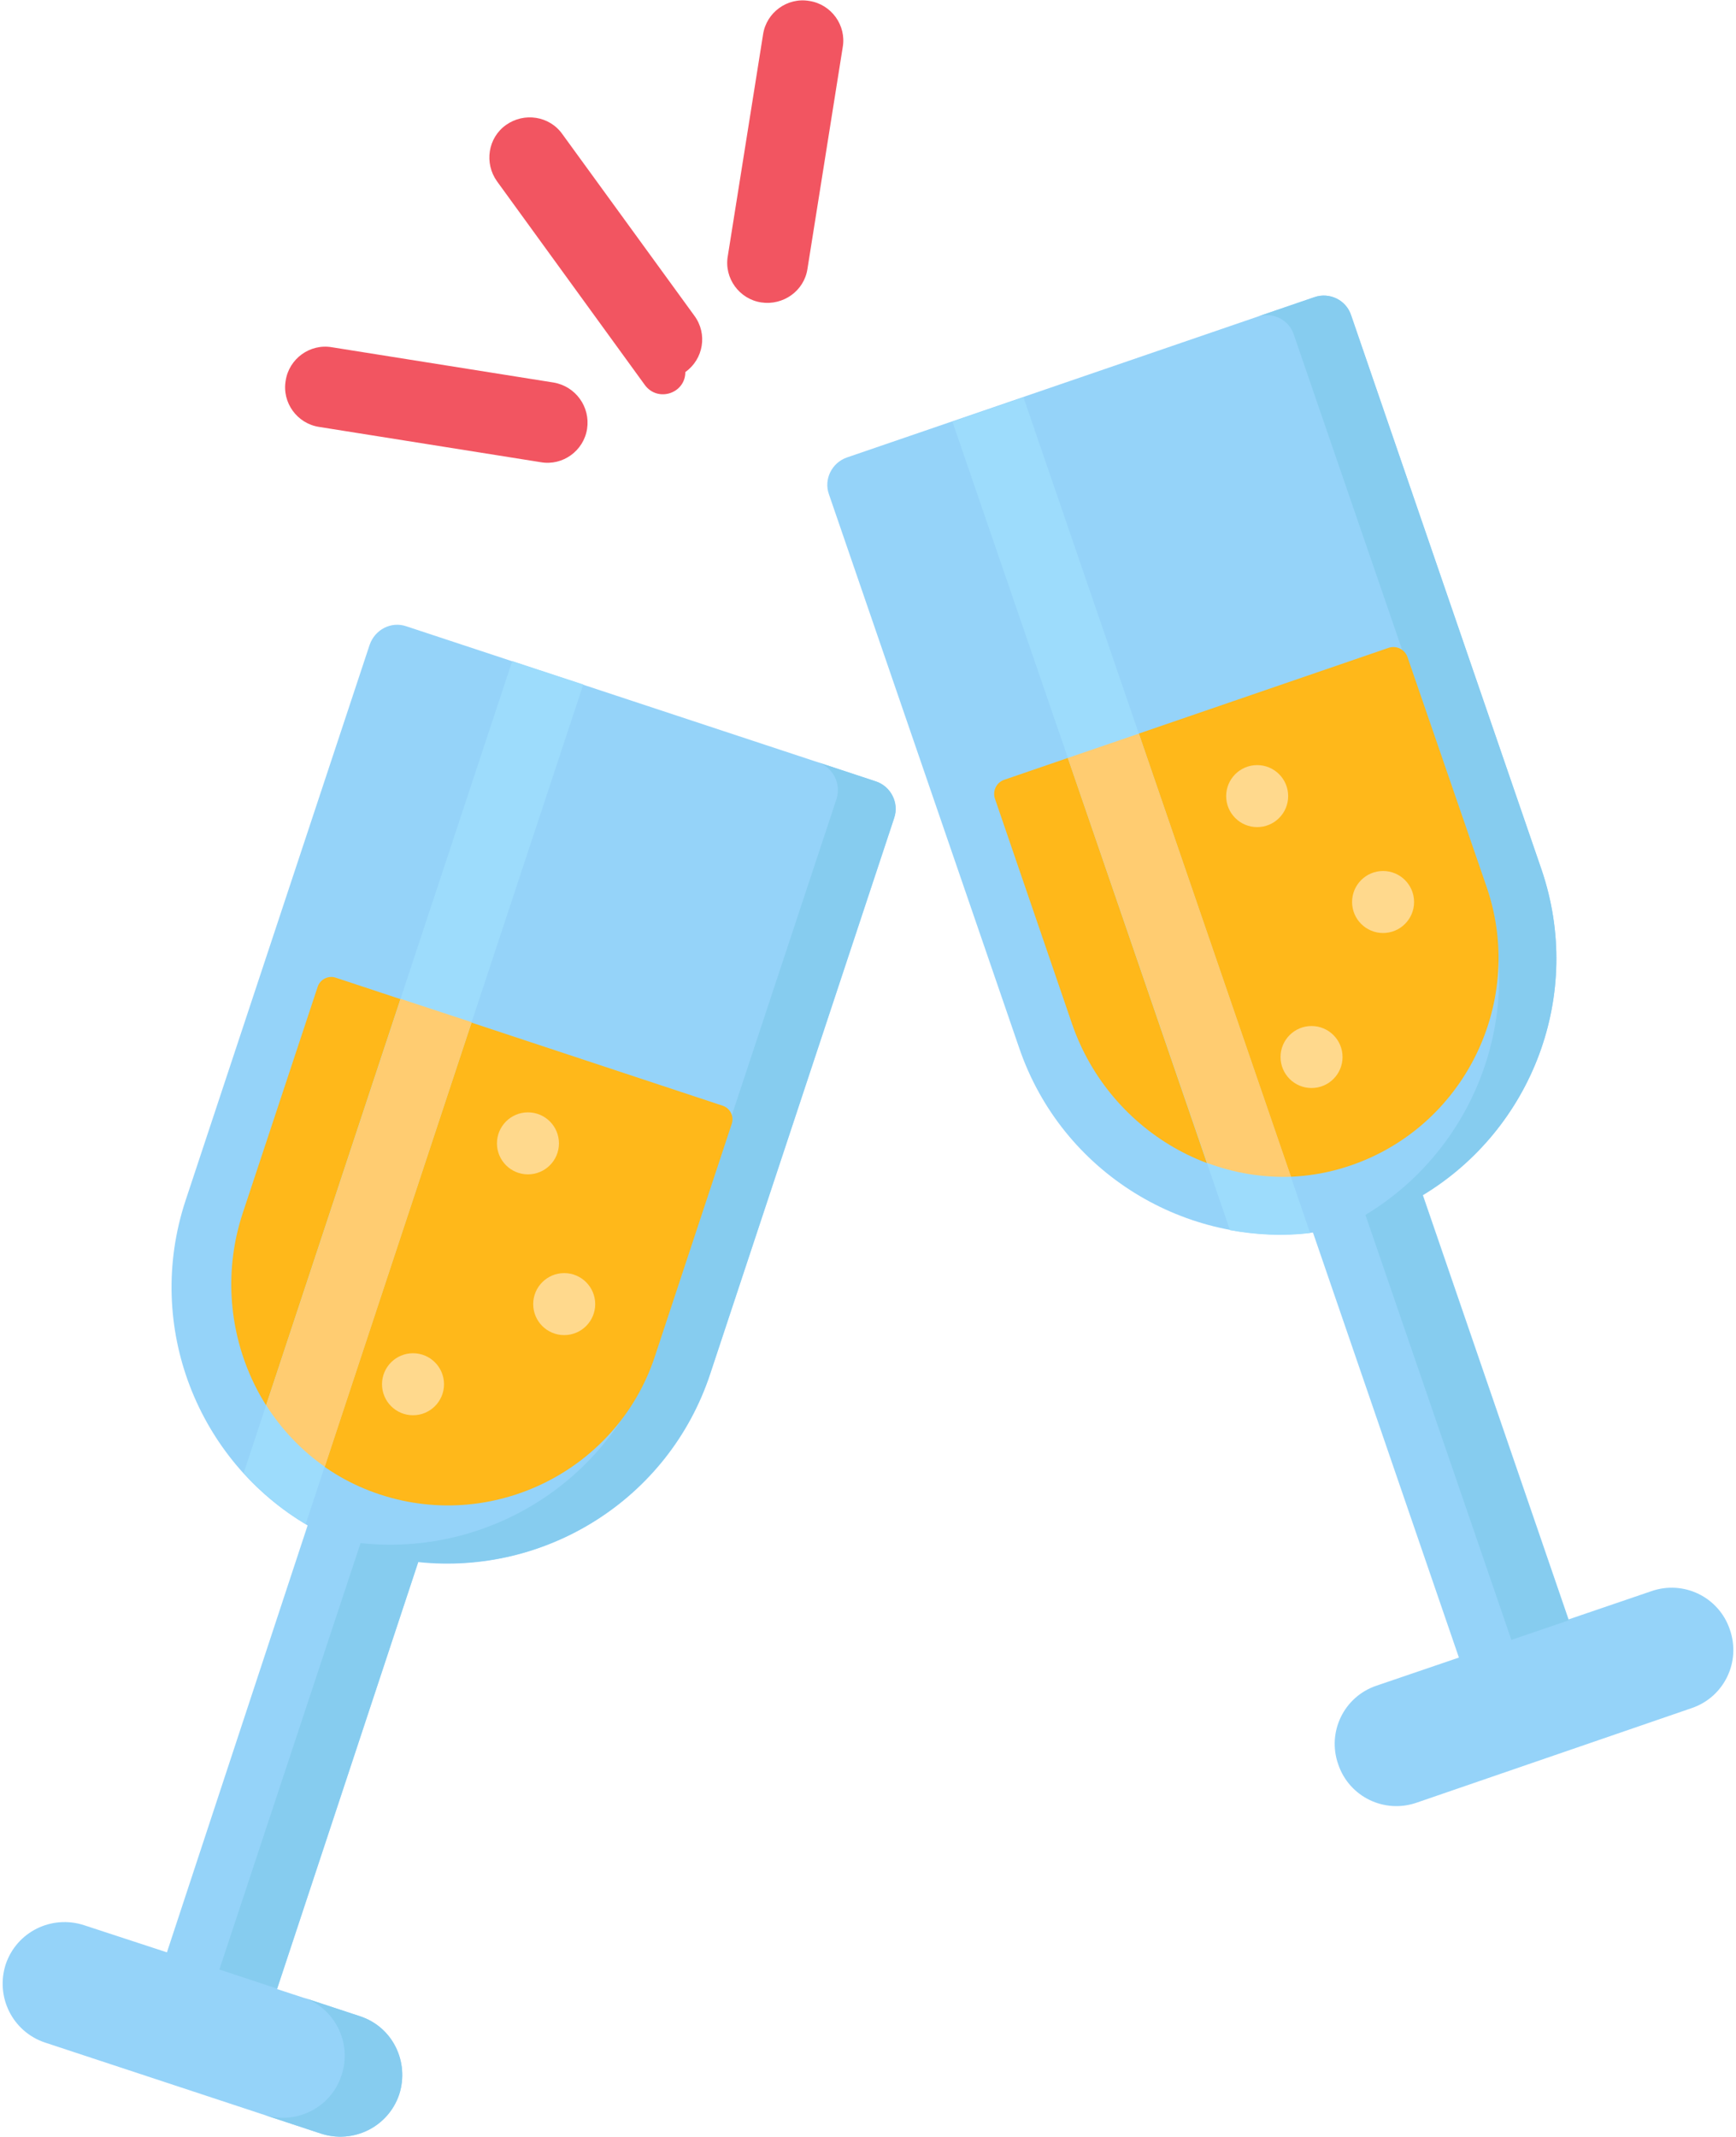 <?xml version="1.0" encoding="UTF-8"?>
<svg width="364px" height="448px" viewBox="0 0 364 448" version="1.1" xmlns="http://www.w3.org/2000/svg" xmlns:xlink="http://www.w3.org/1999/xlink">
    <!-- Generator: Sketch 50.2 (55047) - http://www.bohemiancoding.com/sketch -->
    <title>Artboard</title>
    <desc>Created with Sketch.</desc>
    <defs></defs>
    <g id="Artboard" stroke="none" stroke-width="1" fill="none" fill-rule="evenodd">
        <g id="champagne-icon" fill-rule="nonzero">
            <path d="M148.9,288.1 L187.5,171.5 C188.6,168.3 186.8,164.9 183.6,163.8 L85.2,131.3 C82,130.2 78.6,132 77.5,135.2 L38.9,251.7 C30.2,278.1 41.5,306.3 64.5,319.8 L35,409.3 L17.6,403.6 C10.8,401.4 3.5,405 1.2,411.8 C-1,418.6 2.6,425.9 9.4,428.2 L67.3,447.3 C74.1,449.5 81.4,445.9 83.7,439.1 C85.9,432.3 82.3,425 75.5,422.7 L58.1,417 L87.7,327.5 C114.3,330.3 140.2,314.4 148.9,288.1 Z" id="Shape" fill="#95D3F9"></path>
            <path d="M75.5,422.7 L63.4,418.7 C70.2,420.9 73.9,428.3 71.6,435.1 C69.4,441.9 62,445.6 55.2,443.3 L67.3,447.3 C74.1,449.5 81.4,445.9 83.7,439.1 C85.9,432.2 82.3,424.9 75.5,422.7 Z" id="Shape" fill="#86CCEF"></path>
            <path d="M183.6,163.8 L171.5,159.8 C174.7,160.9 176.4,164.3 175.4,167.5 L136.8,284.1 C128.1,310.5 102.2,326.4 75.6,323.5 L46,412.9 L58.1,416.9 L87.7,327.4 C114.3,330.3 140.1,314.4 148.9,288 L187.5,171.4 C188.5,168.3 186.8,164.8 183.6,163.8 Z" id="Shape" fill="#86CCEF"></path>
            <path d="M77.4,312.5 C54.5,303.6 43.2,277.6 50.9,254.3 L66.6,206.9 C67.1,205.3 68.9,204.4 70.5,205 L151.5,231.8 C153.1,232.3 154,234.1 153.4,235.7 L137.3,284.4 C129.2,308.9 101.9,322 77.4,312.5 Z" id="Shape" fill="#FFB81A"></path>
            <path d="M51.1,308.8 C54.8,312.9 59.2,316.6 64.1,319.5 L122.3,143.5 L107.4,138.6 L51.1,308.8 Z" id="Shape" fill="#9DDCFC"></path>
            <path d="M55.8,294.6 C59,299.6 63.1,304 68.1,307.5 L98.9,214.3 L84,209.4 L55.8,294.6 Z" id="Shape" fill="#FFCC71"></path>
            <circle id="Oval" fill="#FFD98D" cx="110.7" cy="239.7" r="6.5"></circle>
            <circle id="Oval" fill="#FFD98D" cx="118.3" cy="273.4" r="6.5"></circle>
            <circle id="Oval" fill="#FFD98D" cx="86.6" cy="290.2" r="6.5"></circle>
            <path d="M323.2,182.3 L283.3,66.1 C282.2,62.9 278.7,61.2 275.6,62.3 L177.6,95.9 C174.4,97 172.7,100.5 173.8,103.6 L213.7,219.7 C222.7,246 248.8,261.6 275.3,258.4 L305.9,347.5 L288.6,353.4 C281.8,355.7 278.2,363.1 280.6,369.9 C282.9,376.7 290.3,380.3 297.1,377.9 L354.7,358.1 C361.5,355.8 365.1,348.4 362.7,341.6 C360.4,334.8 353,331.2 346.2,333.6 L328.9,339.5 L298.3,250.4 C321.2,236.8 332.2,208.5 323.2,182.3 Z" id="Shape" fill="#95D3F9"></path>
            <path d="M275.6,62.3 L263.6,66.4 C266.8,65.3 270.3,67 271.3,70.2 L311.2,186.3 C320.2,212.6 309.2,240.9 286.3,254.7 L316.9,343.8 L328.9,339.7 L298.3,250.6 C321.2,236.8 332.2,208.5 323.2,182.2 L283.3,66.1 C282.3,62.9 278.8,61.2 275.6,62.3 Z" id="Shape" fill="#86CCEF"></path>
            <path d="M281.1,245 C257.5,251.8 232.8,237.9 224.8,214.7 L208.6,167.4 C208.1,165.8 208.9,164.1 210.5,163.5 L291.2,135.8 C292.8,135.3 294.5,136.1 295.1,137.7 L311.8,186.2 C320.1,210.8 306.3,237.7 281.1,245 Z" id="Shape" fill="#FFB81A"></path>
            <path d="M257.9,257.9 C263.4,258.9 269,259.2 274.7,258.5 L214.6,83.3 L199.7,88.4 L257.9,257.9 Z" id="Shape" fill="#9DDCFC"></path>
            <path d="M253.1,243.8 C258.7,245.9 264.6,246.9 270.7,246.7 L238.8,153.8 L223.9,158.9 L253.1,243.8 Z" id="Shape" fill="#FFCC71"></path>
            <circle id="Oval" fill="#FFD98D" cx="263.6" cy="166.9" r="6.5"></circle>
            <circle id="Oval" fill="#FFD98D" cx="290" cy="189.1" r="6.5"></circle>
            <circle id="Oval" fill="#FFD98D" cx="275" cy="221.6" r="6.5"></circle>
            <path d="M143.7,78 C143.7,82.5 137.9,84.4 135.2,80.7 L104.2,38 C101.5,34.2 102.3,28.9 106.1,26.2 C109.9,23.5 115.2,24.3 117.9,28.1 L145.6,66.2 C148.4,70 147.5,75.3 143.7,78 Z" id="Shape" fill="#F25561"></path>
            <path d="M159.6,63.4 C155,62.7 151.8,58.3 152.6,53.7 L160,7.2 C160.7,2.6 165.1,-0.6 169.7,0.2 C174.3,0.9 177.5,5.3 176.7,9.9 L169.3,56.4 C168.6,61 164.2,64.1 159.6,63.4 Z" id="Shape" fill="#F25561"></path>
            <path d="M123.1,89.9 C122.4,94.5 118,97.7 113.4,96.9 L66.9,89.5 C62.3,88.8 59.1,84.4 59.9,79.8 C60.6,75.2 65,72 69.6,72.8 L116.1,80.2 C120.7,81 123.8,85.3 123.1,89.9 Z" id="Shape" fill="#F25561"></path>
        </g>
    </g>
</svg>